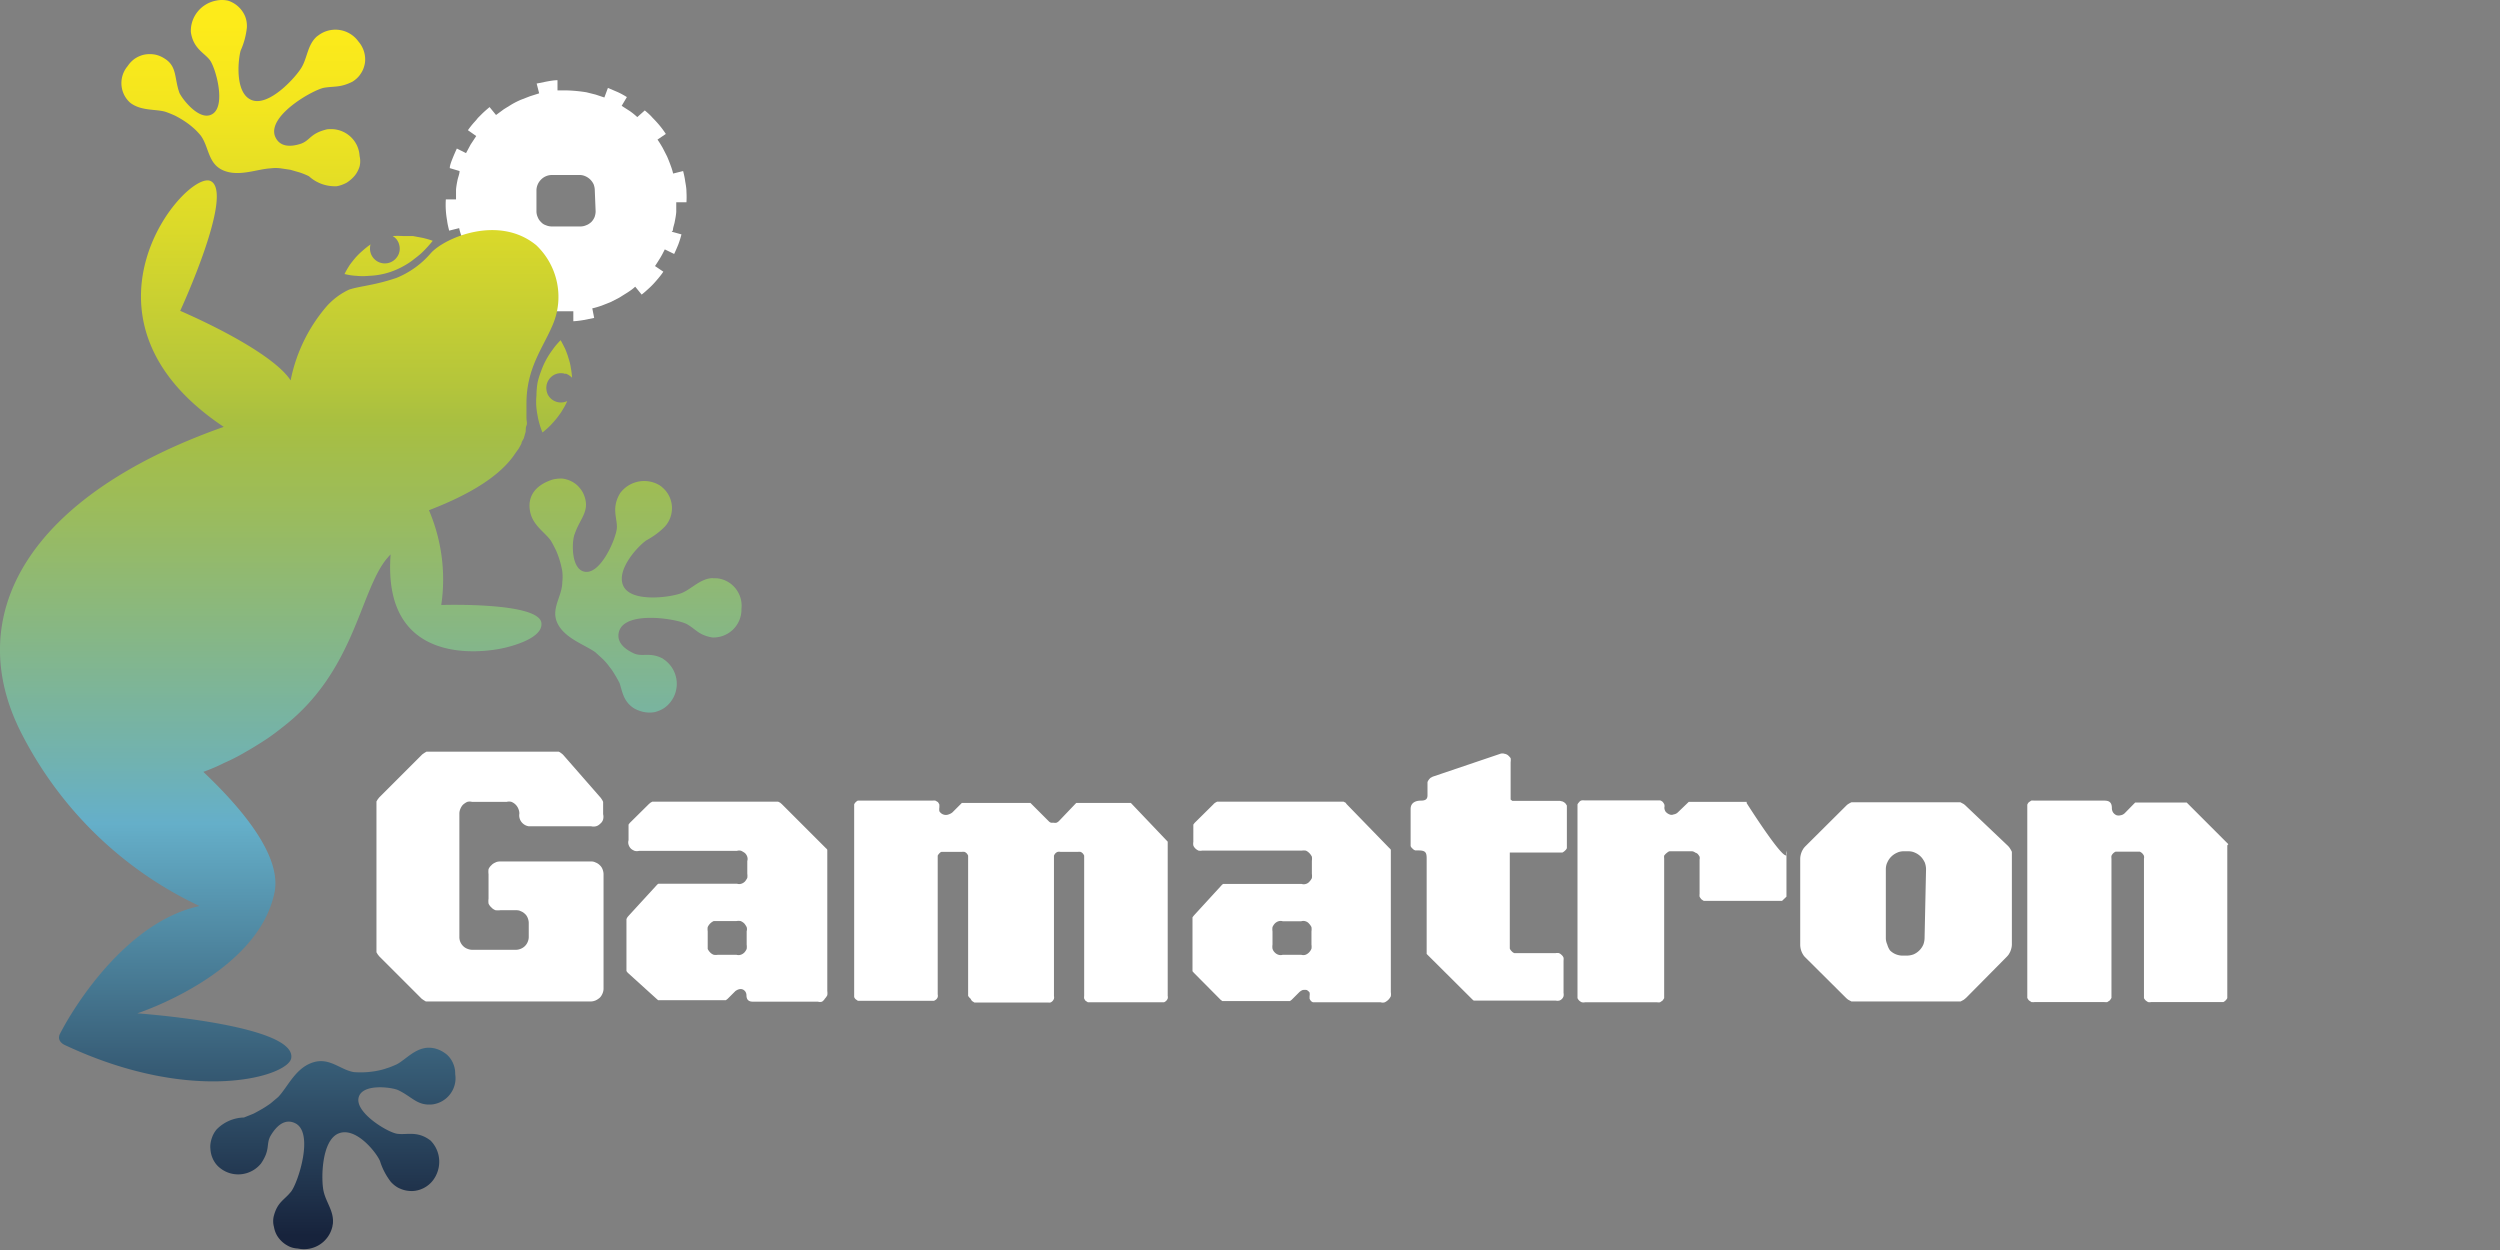 <svg xmlns="http://www.w3.org/2000/svg" id="uuid-929bad05-e99f-4498-a0b6-a9aa49284fae" viewBox="0 0 120 60"><rect x="0" y="0" width="120" height="60" fill="#808080" stroke="none"/><defs><linearGradient id="uuid-2cc34ffc-7ee6-4f36-8c48-831c92159493" x1="-546.2" x2="-546.2" y1="-236.06" y2="-176.1" gradientTransform="translate(564 236)" gradientUnits="userSpaceOnUse"><stop offset=".02" stop-color="#fdeb1a"/><stop offset=".08" stop-color="#f4e61e"/><stop offset=".18" stop-color="#dcda29"/><stop offset=".31" stop-color="#b4c53b"/><stop offset=".34" stop-color="#a8bf41"/><stop offset=".42" stop-color="#99bb60"/><stop offset=".61" stop-color="#71b2b0"/><stop offset=".66" stop-color="#65afc9"/><stop offset=".99" stop-color="#17233c"/></linearGradient></defs><path fill="#fff" d="M27.03 36.23s-.06-.06-.1-.08c-.03-.03-.07-.05-.11-.07h-6.35l-.1.06-.1.07-2.07 2.07-.07.09-.06.1v7.24l.06.1.07.09 2.04 2.04.1.07.1.06h7.92c.08 0 .16-.02.23-.05.07-.03.14-.08.2-.13.06-.06.1-.13.13-.2s.05-.15.05-.23v-5.5c0-.08-.02-.16-.05-.24a.497.497 0 0 0-.13-.19.533.533 0 0 0-.2-.13.456.456 0 0 0-.23-.05h-4.34c-.08 0-.17.01-.24.05-.07.03-.14.07-.19.13-.06.05-.11.12-.14.19-.01.08-.01.16 0 .24v1.17c-.01.08-.01.16 0 .24.03.07.08.14.14.19.05.06.12.1.19.13.08.01.16.01.24 0h.75c.08 0 .16.01.23.05.08.03.14.07.2.13.06.05.1.12.13.19.03.08.05.16.05.24v.68c0 .08-.02.16-.05.23-.06.15-.18.27-.33.33-.07.03-.15.05-.23.05h-2.11c-.08 0-.16-.02-.23-.05a.533.533 0 0 1-.2-.13.593.593 0 0 1-.18-.42v-5.94c0-.08.02-.16.05-.23.03-.07.07-.14.13-.2.06-.05.13-.1.2-.13.08-.02.15-.02.23 0h1.66c.08-.02.15-.02.23 0 .15.06.27.18.33.33.03.07.05.15.05.23-.05.29.15.56.44.61h3c.08.02.16.02.24 0 .08-.02.15-.07.21-.13a.39.39 0 0 0 .13-.2c.02-.08.02-.17 0-.25v-.59s-.03-.07-.05-.1l-.06-.09-1.81-2.07Zm10.5 2.37-.08-.07-.1-.05h-6.04l-.09.05-.08.07-.91.9-.06.08v.75c-.02.07-.02.14 0 .21.02.07.06.14.11.19.05.05.11.08.18.11.07.02.15.02.22 0h4.7a.34.34 0 0 1 .2 0c.06.03.13.07.18.11.05.05.09.11.11.18.02.07.02.13 0 .2v.61c.01.07.01.13 0 .2a.99.99 0 0 1-.11.17c-.05.05-.11.09-.18.11a.34.34 0 0 1-.2 0H31.6s-.06.04-.08.07l-1.33 1.45-.07.08s-.04.07-.05.1v2.49l.06.08 1.38 1.25.08.07h3.25l.08-.06.38-.38s.1-.07.16-.08c.06-.02.12-.02.18 0s.1.06.14.11c.03.05.05.11.05.17 0 .25.14.31.31.31h3.12c.07.02.13.02.2 0 .05-.04.1-.08.13-.14.05-.05.09-.11.12-.17a.67.67 0 0 0 0-.2V40.79a.27.27 0 0 0-.07-.08l-2.11-2.11Zm-1.69 6.74c.01.07.01.14 0 .21a.62.62 0 0 1-.11.17c-.05.05-.11.09-.18.11a.34.34 0 0 1-.2 0h-.89a.67.67 0 0 1-.2 0 .452.452 0 0 1-.17-.11.657.657 0 0 1-.12-.17v-.85a.67.67 0 0 1 0-.2c.06-.13.16-.23.29-.29h1.09a.67.67 0 0 1 .2 0c.07.03.13.07.18.12.04.05.08.11.11.17.02.07.02.13 0 .2v.64Zm18.44-6.8h-2.62l-.84.88s-.07.06-.11.07c-.04.01-.09.01-.13 0h-.13a.259.259 0 0 1-.11-.07l-.88-.88h-3.29l-.46.46c-.05.04-.11.07-.17.09-.17.07-.36 0-.45-.15a.605.605 0 0 1 0-.19v-.13a.746.746 0 0 0-.07-.12l-.12-.07s-.09-.01-.14 0h-3.58c-.04.01-.07.04-.1.07-.04.03-.06.07-.08.11v9.25c.02.04.04.08.08.11l.1.07h3.65s.08-.04.11-.07c.03-.03.06-.07.07-.11.01-.04.01-.09 0-.13v-6.66c.02-.04.05-.08.08-.11s.06-.06.1-.07h.97s.09-.01.13 0c.04.01.08.04.11.07.03.03.05.07.07.11v6.73c.03.05.07.1.12.14.02.04.04.08.07.11l.11.07h3.52s.09.01.13 0c.08-.03.14-.1.17-.18.01-.04.01-.09 0-.13v-6.74c.02-.04.04-.08.07-.11.03-.03.07-.06.11-.07.04-.01.09-.01.13 0h.83s.09-.01.13 0c.04.01.08.04.11.07.03.03.05.07.07.11v6.73s-.01.09 0 .13c.02.04.04.08.07.11l.11.07h3.65c.08-.03.15-.1.18-.18.01-.04.01-.09 0-.13v-7.4l-1.77-1.86Zm10.36.06-.05-.07-.1-.05h-6.07l-.09.05s-.06.04-.08.07l-.91.9-.06.08V40.41c-.01.06-.01.11 0 .17.02.06.06.11.1.15.04.04.09.07.15.1.06.01.11.01.17 0h4.78a.67.67 0 0 1 .2 0c.07.03.12.07.17.12.05.05.09.11.12.17.01.07.01.13 0 .2v.62c.01.07.01.14 0 .21-.03.06-.07.12-.12.17-.04.05-.1.09-.17.11a.34.34 0 0 1-.2 0h-3.77s-.06.04-.08.07l-1.32 1.44-.07.09v2.59l.07.08 1.28 1.29.08.06h3.25l.08-.06.38-.38s.1-.08.16-.09c.06-.01.12-.01.18 0 .06.03.1.07.14.12.01.06.01.11 0 .17v.13c.02.04.04.08.07.11.03.03.06.05.1.06H66.27c.07.02.13.02.2 0 .06-.03.12-.07.17-.12.05-.05.09-.11.12-.17a.67.67 0 0 0 0-.2V40.79a.27.27 0 0 0-.07-.08l-2.05-2.11Zm-1.69 6.74c.01.07.01.13 0 .2-.03.07-.07.13-.12.18-.05.05-.11.09-.17.11a.34.34 0 0 1-.2 0h-.89a.34.34 0 0 1-.2 0 .418.418 0 0 1-.18-.11.418.418 0 0 1-.11-.18.67.67 0 0 1 0-.2v-.63a.739.739 0 0 1 0-.21.62.62 0 0 1 .11-.17c.05-.05.11-.09.18-.11a.34.34 0 0 1 .2 0h.89a.34.34 0 0 1 .2 0c.07.02.13.06.17.11.05.05.09.11.12.17.01.07.01.14 0 .21v.63Zm11.92-6.9h-2.28l-.08-.06V36.58c.01-.06.01-.13 0-.19a.864.864 0 0 0-.13-.14.363.363 0 0 0-.17-.07.308.308 0 0 0-.19 0l-3.25 1.1-.11.06c-.06.06-.11.12-.14.2v.63c0 .17-.07.26-.32.26s-.49.1-.49.4V40.61c.02.05.05.09.09.12.03.04.08.07.13.09h.15c.36 0 .4.11.4.4v4.57l2.2 2.19.06.05h3.94c.05.01.11.01.16 0 .1-.03.18-.11.21-.21a.43.43 0 0 0 0-.16v-1.54s.01-.1 0-.15a.305.305 0 0 0-.09-.13.38.38 0 0 0-.13-.09.43.43 0 0 0-.16 0h-1.98a.305.305 0 0 1-.13-.09.38.38 0 0 1-.09-.13v-4.61H75s.09-.05.12-.09c.04-.03.07-.07.09-.12v-2.04c-.02-.04-.05-.08-.08-.12-.04-.03-.08-.06-.13-.08l-.13-.03Zm10.88 4.6v-2.21c.25 1.13-1.91-2.28-1.91-2.28v-.06h-2.78l-.52.5c-.05.05-.12.09-.2.1-.07.03-.14.03-.21 0a.463.463 0 0 1-.18-.13.36.36 0 0 1-.06-.2.33.33 0 0 0 0-.14c-.02-.05-.05-.09-.08-.13a.375.375 0 0 0-.12-.07h-3.62s-.1-.01-.15 0a.2.2 0 0 0-.12.08c-.03.03-.06.07-.08.11v9.3c.04.09.11.16.21.2.05.01.1.01.15 0h3.45s.1.01.15 0l.12-.08s.06-.08.08-.12v-6.7s-.01-.09 0-.14c.04-.05.08-.1.14-.14.03-.03.08-.06.12-.07h1.06c.06 0 .13.03.18.07.05.01.09.04.12.07.03.04.06.08.08.12.01.05.01.09 0 .14v1.64s-.01.09 0 .14c.02.04.05.08.08.12.04.03.08.06.12.08h3.76m8.84-4.54s-.08-.08-.13-.11l-.15-.08h-5.23c-.05.02-.1.05-.15.08-.05.03-.09.07-.13.11l-1.92 1.91s-.08.08-.11.13-.06.1-.08.15c-.04.1-.07.22-.07.33v4.14a.928.928 0 0 0 .15.48c.03.05.07.09.11.13l1.92 1.91s.08.08.13.11l.15.08h5.24l.15-.08s.09-.07.13-.11l1.92-1.94s.08-.08.11-.13.06-.1.08-.15c.04-.1.07-.22.07-.33v-4.44c-.02-.05-.05-.1-.08-.15a.755.755 0 0 0-.11-.14l-2-1.9Zm-2 6.31c0 .11-.02.22-.06.33a.9.9 0 0 1-.47.47.96.96 0 0 1-.33.06h-.19c-.23 0-.45-.09-.61-.25a.898.898 0 0 1-.13-.28.754.754 0 0 1-.07-.33v-3.28c0-.11.02-.23.07-.33a.9.9 0 0 1 .47-.47c.1-.05.22-.07.33-.07h.2c.11 0 .23.02.33.07.1.04.2.11.28.19.08.08.14.18.19.28.04.11.06.22.06.33l-.07 3.28Zm14.58-4.49-2-2h-2.47l-.5.51c-.05.05-.12.09-.19.1-.07.02-.14.02-.21 0a.401.401 0 0 1-.16-.13.394.394 0 0 1-.06-.21c0-.32-.18-.36-.37-.36h-3.36s-.09-.01-.14 0l-.12.08s-.06.07-.07.12V47.9c.02.04.05.09.08.12l.12.08s.09.01.14 0h3.36s.09.01.14 0l.12-.08s.06-.08.08-.12v-6.68s-.01-.09 0-.14a.39.39 0 0 1 .2-.2h1.16c.09.04.16.11.2.2.01.05.01.09 0 .14V47.91c.02.04.05.08.08.11.04.03.08.06.12.08.05.01.09.01.14 0h3.47c.08-.04.15-.11.19-.19V40.58l.05-.06ZM32.3 11.06c0-.14.07-.29.09-.43.03-.15.06-.31.07-.46v-.46h.49c.01-.17.01-.33 0-.5 0-.17-.03-.33-.06-.5-.02-.17-.06-.34-.1-.5l-.48.12c-.03-.13-.07-.26-.12-.39-.05-.14-.11-.29-.17-.43l-.21-.41c-.08-.14-.16-.27-.25-.4l.4-.27c-.18-.28-.4-.54-.64-.78-.11-.13-.24-.24-.37-.35l-.36.32c-.11-.1-.23-.2-.36-.29l-.39-.25.25-.42c-.14-.09-.29-.17-.44-.24l-.47-.2-.17.46-.42-.14-.44-.11c-.31-.05-.62-.08-.93-.09h-.46v-.49c-.17 0-.33.03-.5.06l-.5.1.12.47-.44.14-.44.17c-.14.06-.28.13-.42.21l-.39.24-.38.28-.31-.38c-.13.11-.26.22-.38.34l-.09.09-.09.09-.08.1-.08.09c-.12.13-.22.26-.32.4l.4.28-.27.41-.22.41-.44-.22c-.07.15-.14.31-.2.46s-.14.35-.14.48l.47.14c0 .14-.07.29-.1.44-.03.15-.06.31-.07.46v.46h-.49a4.17 4.17 0 0 0 .06 1.01c.02.17.06.33.1.49l.48-.12c.03.15.08.3.13.44.05.15.11.29.18.43.06.14.13.28.2.42s.16.26.25.39l-.4.27c.09.14.19.28.3.41.11.13.22.26.34.38.12.12.24.23.37.34l.32-.37c.11.1.24.2.36.29l.1.07.09.06.1.06.1.06-.25.42.44.24c.15.08.31.14.47.2l.17-.46c.14.06.29.1.45.15l.44.1.39.09h.93v.48c.17-.01.33-.03.5-.06l.5-.1-.09-.46c.15-.03.3-.08.45-.13l.43-.17.41-.21.4-.25.09-.06.1-.07.09-.07.09-.08.31.38c.13-.1.26-.22.38-.33s.24-.24.35-.37c.11-.13.22-.26.31-.4l-.4-.27c.09-.13.17-.26.25-.39s.15-.27.22-.41l.45.22c.07-.15.14-.31.2-.46.06-.16.11-.32.15-.48l-.47-.13.06-.06Zm-3.71-.92c0 .1-.02.19-.05.28-.04.09-.09.17-.16.24-.07.06-.15.12-.24.15-.09.04-.18.06-.28.06h-1.37c-.1 0-.2-.02-.29-.06a.513.513 0 0 1-.23-.15.633.633 0 0 1-.16-.24.671.671 0 0 1-.06-.28v-1c0-.19.08-.38.22-.52a.733.733 0 0 1 .52-.22h1.33c.1 0 .19.02.28.06.18.08.32.22.4.4.03.09.05.18.05.28l.04 1Z"/><path id="uuid-ec843ba8-1190-4655-8cc2-79949fb75659" fill="url(#uuid-2cc34ffc-7ee6-4f36-8c48-831c92159493)" d="M20.59 50.29c-.66 0-1.11.57-1.55.8-.16.07-.32.14-.49.19-.17.06-.34.1-.51.13-.35.06-.71.08-1.06.05-.66-.11-1.18-.74-2-.45s-1.17 1.17-1.63 1.65l-.37.31c-.13.09-.26.18-.4.26-.14.08-.28.16-.42.23l-.45.18a1.9 1.9 0 0 0-1.31.57c-.11.13-.19.28-.24.44-.05.16-.08.33-.06.5.01.17.05.33.12.48.07.15.17.29.3.4.59.51 1.48.44 1.99-.16l.01-.01c.49-.71.22-.94.49-1.38s.66-.8 1.15-.57c.94.44.14 2.88-.19 3.29s-.64.49-.82 1.14c-.05.18-.05.37 0 .55.03.18.1.36.21.51.11.15.25.28.41.37.16.1.34.15.53.16.76.16 1.5-.32 1.66-1.08 0-.04.02-.09.02-.13.05-.59-.33-1-.45-1.55s-.11-2.41.71-2.76 1.81.88 2 1.32c.11.36.29.7.52 1 .13.14.28.26.46.33.18.08.37.11.56.11.39-.01.76-.2 1-.51.44-.58.4-1.39-.11-1.91-.63-.49-1.15-.26-1.61-.33s-2-1-1.85-1.72 1.63-.51 1.91-.37c.67.32.91.76 1.65.68.7-.1 1.19-.75 1.08-1.45v-.03c0-.34-.14-.67-.39-.9-.13-.11-.28-.2-.44-.26a1.26 1.26 0 0 0-.43-.08ZM7.92 5.36c.16.05.32.12.48.19.31.16.61.35.87.58.13.11.25.24.36.37.41.55.34 1.36 1.09 1.68s1.63-.07 2.28-.1c.16-.02.31-.02.47 0l.47.07.45.13c.15.05.3.11.44.18.36.33.84.5 1.33.48.17-.03.33-.09.48-.17.14-.09.27-.2.38-.33.11-.13.19-.29.24-.45.04-.16.04-.34 0-.5-.04-.76-.69-1.33-1.44-1.29-.04 0-.08 0-.13.01-.83.2-.8.55-1.28.7s-1 .15-1.21-.37c-.37-1 1.86-2.25 2.37-2.33s.77 0 1.35-.29c.16-.1.3-.23.4-.39.11-.16.17-.34.2-.53.04-.36-.07-.72-.31-1a1.36 1.36 0 0 0-1.89-.33l-.11.08c-.45.4-.45 1-.73 1.48s-1.55 1.88-2.38 1.58-.68-1.9-.55-2.38c.16-.35.26-.73.3-1.11.01-.19-.02-.38-.09-.55a1.332 1.332 0 0 0-.82-.74c-.19-.04-.38-.04-.57 0-.72.14-1.23.77-1.21 1.5.11.8.64 1 .91 1.35s.78 2.12.16 2.57-1.51-.73-1.62-1c-.25-.7-.1-1.26-.71-1.64-.14-.09-.3-.16-.46-.19a1.4 1.4 0 0 0-.5 0c-.16.03-.32.1-.46.19-.14.1-.26.22-.35.36-.45.53-.39 1.32.13 1.77.52.39 1.19.29 1.66.42Zm13.26 23.68c.23-1.54.02-3.12-.59-4.55 2.61-1 3.67-2 4.15-2.74l.16-.22.13-.24c0-.09.08-.17.11-.25s.05-.18.08-.27 0-.23.05-.34 0-.24 0-.35v-.71c0-1.72.8-2.67 1.27-3.8.55-1.31.23-2.82-.8-3.8-1.79-1.47-4.37-.37-5.05.37-.45.53-1.02.94-1.66 1.2-1.06.36-1.75.39-2.27.56-.41.19-.77.46-1.07.79a7.762 7.762 0 0 0-1.74 3.57c-.64-1-2.95-2.31-5.3-3.34 0 0 2.62-5.67 1.46-6.23s-7.26 6.54.63 11.8C1.36 23.8-1.82 29.49.98 35.1c1.85 3.68 4.87 6.64 8.6 8.39-3.42.73-5.94 4.65-6.7 6.13-.19.38.25.55.25.55 6.23 2.92 10.76 1.46 10.85.61.23-1.6-7.39-2.14-7.39-2.14s5.8-1.88 6.59-5.82c.32-1.65-1.35-3.81-3.42-5.77.35-.13.69-.27 1-.43a9.4 9.4 0 0 0 1-.51c.32-.18.64-.38.95-.58s.61-.43.9-.66c3.38-2.63 3.65-6.38 4.91-8 .07-.08.14-.17.23-.26-.45 5.93 5.4 4.5 5.4 4.5s1.85-.37 1.84-1.15c.05-1.08-4.81-.92-4.81-.92Zm13.05-1.29c-.58 0-1 .49-1.47.7s-2.37.49-2.81-.27.64-1.94 1.07-2.24c.33-.18.64-.4.9-.67.48-.54.44-1.37-.1-1.85a.951.951 0 0 0-.2-.15c-.63-.35-1.43-.18-1.86.41-.42.71-.13 1.18-.15 1.65s-.73 2.16-1.48 2.12-.69-1.51-.54-1.83c.24-.71.7-1.05.48-1.75-.05-.16-.12-.3-.23-.43-.1-.13-.23-.24-.38-.32-.15-.08-.31-.13-.48-.15-.17 0-.33.01-.49.06-.83.28-1.17.82-1.05 1.5s.7 1 1 1.42c.09.15.17.31.25.47.07.16.13.32.18.49.05.17.09.34.12.51.02.17.02.35 0 .52 0 .69-.58 1.29-.22 2s1.29 1 1.81 1.37l.35.32c.11.11.22.23.31.36.1.12.19.25.27.39.08.13.16.27.23.41.14.42.18.89.71 1.22.15.08.31.14.48.17.17.03.33.03.5 0 .16-.04.32-.11.46-.2a1.42 1.42 0 0 0-.04-2.34s-.02-.01-.02-.02c-.63-.34-1-.07-1.41-.26s-.87-.53-.7-1.07c.33-1 2.83-.58 3.27-.32s.56.52 1.21.63c.75.02 1.37-.56 1.39-1.31v-.07c.08-.72-.44-1.38-1.16-1.46-.07 0-.13-.01-.2 0Zm-7.16-9.81h.11l.1.05.1.07.08.07c-.01-.16-.03-.31-.06-.47-.02-.16-.06-.31-.11-.46-.04-.15-.1-.3-.16-.45-.07-.14-.14-.28-.22-.42-.14.14-.27.29-.38.45a3.837 3.837 0 0 0-.56 1.04c-.07.18-.13.37-.17.56-.03.2-.05.41-.05.61-.02.2-.02.4 0 .6.02.2.06.4.1.59.05.2.11.39.19.58.12-.1.25-.21.36-.32s.22-.24.32-.36c.1-.13.2-.26.28-.4.09-.14.16-.28.23-.43a.71.71 0 0 1-.94-.32.794.794 0 0 1-.06-.22c-.03-.23.05-.45.22-.61.17-.16.4-.22.63-.17Zm-10.54-4.79c.19.05.38.08.58.09.2.02.4.02.6 0 .6-.02 1.18-.19 1.7-.49.18-.1.34-.21.5-.34.16-.12.32-.25.46-.4.14-.14.27-.29.4-.45-.15-.06-.31-.1-.47-.14l-.48-.09h-.48c-.16-.01-.33-.01-.49 0l.1.07.08.08.06.09s.04.07.05.11c.08.21.06.45-.07.64a.713.713 0 0 1-1.31-.36c0-.08 0-.16.03-.23-.13.09-.26.19-.38.3-.12.1-.23.21-.34.33-.1.12-.2.24-.29.37-.09.14-.18.29-.25.44v-.02Z"/></svg>